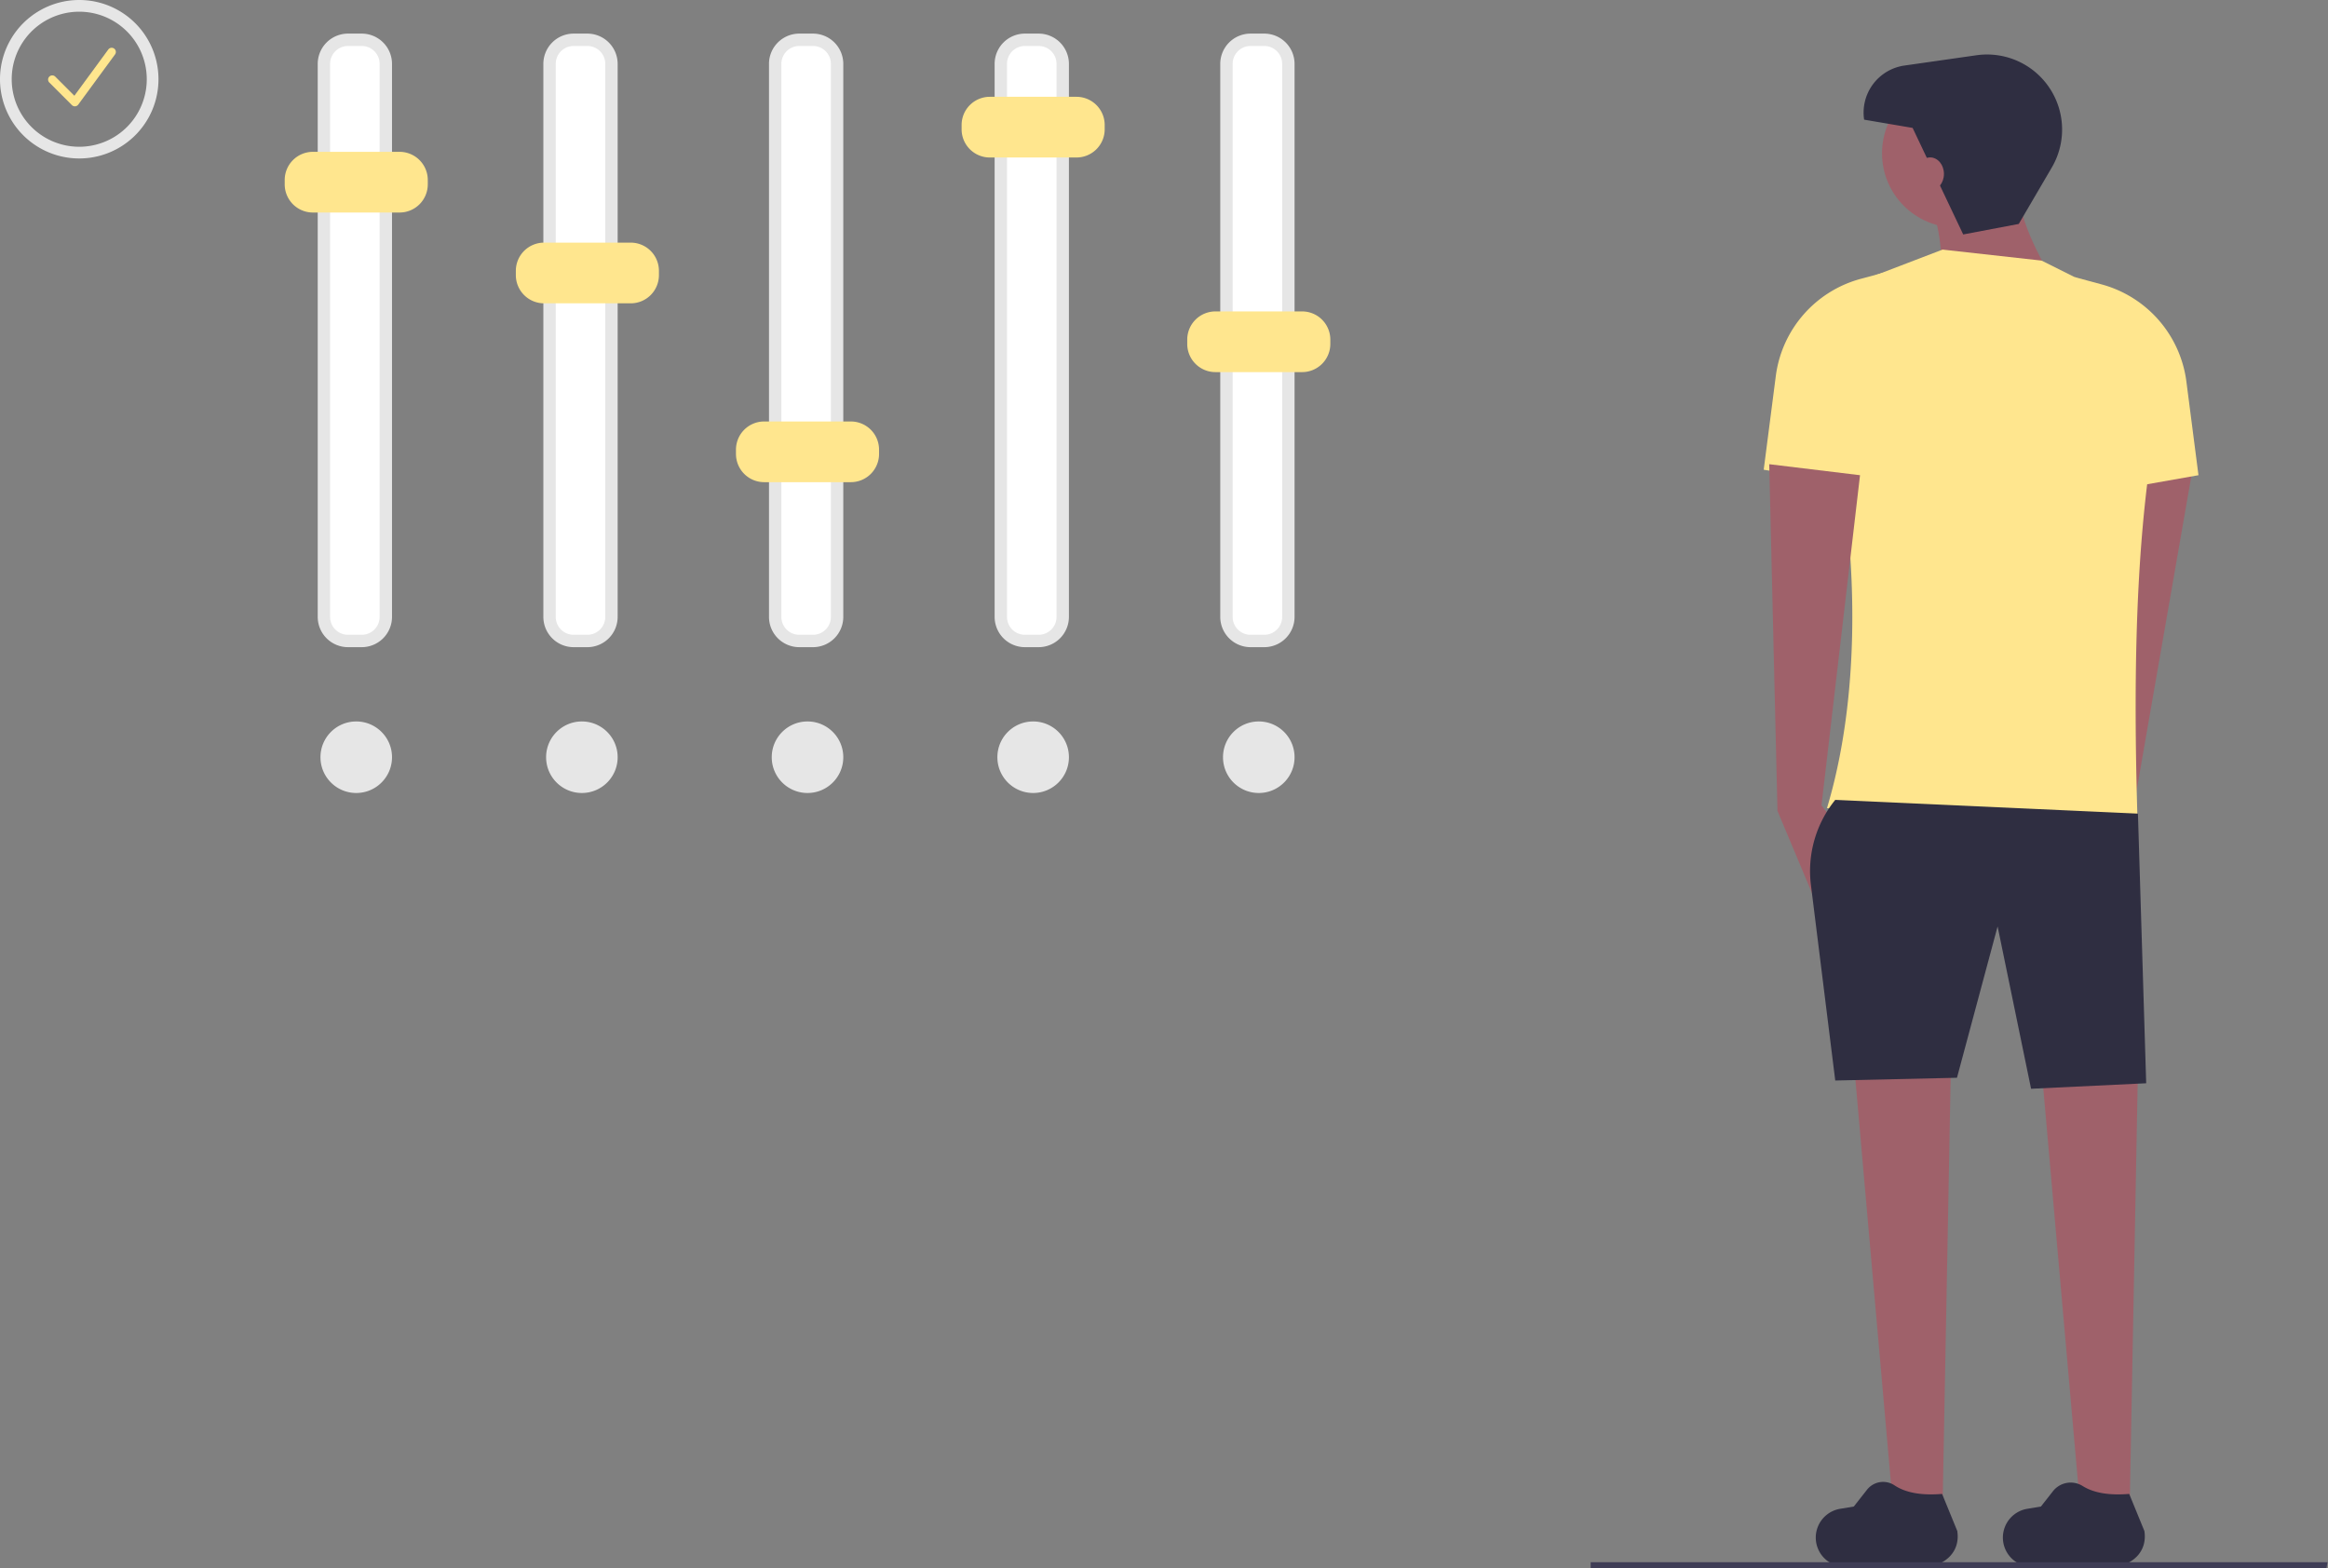 <svg width="662" height="446" fill="none" xmlns="http://www.w3.org/2000/svg"><rect width="100%" height="100%" fill="#808080" stroke="none"/><g clip-path="url(#clip0)"><path d="M594.767 225.22l-5.569 5.497 7.399 19.304 10.321-21.401 16.906-97.159-26.001-.725-3.056 94.484zM552.397 428.57h-14.084l-10.955-124.413h27.387l-2.348 124.413zM605.605 428.57h-14.084l-10.955-124.413h27.387l-2.348 124.413z" fill="#9F616A"/><path d="M594.698 444.8l-20.563-.109a8.295 8.295 0 01-4.058-10.334 8.302 8.302 0 016.404-5.27l3.884-.647 3.385-4.308a6.41 6.41 0 018.418-1.565c3.247 2.06 7.75 2.747 13.302 2.286l4.321 10.553c.857 5.709-3.052 9.475-8.754 10.375a10.503 10.503 0 01-6.339-.981zM541.49 444.8l-20.563-.109a8.295 8.295 0 01-4.058-10.334 8.302 8.302 0 016.404-5.27l3.884-.647 3.764-4.79a5.838 5.838 0 017.838-1.214c3.26 2.162 7.835 2.888 13.503 2.417l4.321 10.553c.857 5.709-3.052 9.475-8.754 10.375a10.503 10.503 0 01-6.339-.981z" fill="#2F2E41"/><path d="M556.31 64.721c11.668 0 21.127-9.459 21.127-21.127s-9.459-21.126-21.127-21.126-21.126 9.458-21.126 21.126c0 11.668 9.458 21.127 21.126 21.127z" fill="#9F616A"/><path d="M586.826 84.283l-34.429 2.347c.122-11.141-.364-21.233-3.129-27.386l24.256-7.825c.233 9.81 5.379 20.959 13.302 32.864z" fill="#9F616A"/><path d="M607.953 236.865l-88.42-7.043c11.798-39.327 8.106-90.824-3.912-129.433a22.279 22.279 0 0114.311-20.804l22.465-8.604 28.169 3.13 23.753 11.876a21.687 21.687 0 0111.984 19.804c-8.928 35.706-10.003 81.617-8.35 131.074z" fill="#FFE68E"/><path d="M541.443 140.621l-39.906-7.043 3.435-26.62a33.025 33.025 0 0124.135-27.652l7.641-2.066 4.695 63.381z" fill="#FFE68E"/><path d="M517.97 229.04l4.694 6.26-7.042 19.562-10.172-24.257-2.347-98.591 25.821 3.13-10.954 93.896z" fill="#9F616A"/><path d="M585.262 142.186l39.906-7.043-3.435-26.62a33.025 33.025 0 00-24.135-27.652l-7.641-2.066-4.695 63.381z" fill="#FFE68E"/><path d="M610.3 308.069l-32.737 1.565-9.516-46.165-11.555 43.035-34.611.783-6.918-55.607a32.156 32.156 0 016.918-24.205l86.072 3.912 2.347 76.682zM558.266 66.677l15.798-2.992 9.399-16.056a21.343 21.343 0 00-2.499-25 21.343 21.343 0 00-18.942-6.914l-20.474 2.925a13.517 13.517 0 00-11.203 10.097 13.504 13.504 0 00-.256 5.293l13.791 2.346 14.386 30.301z" fill="#2F2E41"/><path d="M548.876 54.158c2.161 0 3.913-2.102 3.913-4.695 0-2.593-1.752-4.695-3.913-4.695-2.161 0-3.912 2.102-3.912 4.695 0 2.593 1.751 4.695 3.912 4.695z" fill="#9F616A"/><path d="M98.956 9.557a8.617 8.617 0 00-8.607 8.607v157.277a8.617 8.617 0 008.607 8.607h3.912a8.62 8.62 0 008.607-8.607V18.164a8.616 8.616 0 00-8.607-8.607h-3.912z" fill="#E6E6E6"/><path d="M98.955 13.078a5.093 5.093 0 00-5.086 5.086v157.277a5.09 5.09 0 005.086 5.086h3.913a5.09 5.09 0 005.086-5.086V18.164a5.092 5.092 0 00-5.086-5.086h-3.913z" fill="#fff"/><path d="M163.118 9.557a8.615 8.615 0 00-8.607 8.607v157.277a8.615 8.615 0 008.607 8.607h3.912a8.62 8.62 0 008.607-8.607V18.164a8.616 8.616 0 00-8.607-8.607h-3.912z" fill="#E6E6E6"/><path d="M163.118 13.078a5.09 5.09 0 00-5.086 5.086v157.277a5.09 5.09 0 005.086 5.086h3.913a5.09 5.09 0 005.086-5.086V18.164a5.092 5.092 0 00-5.086-5.086h-3.913z" fill="#fff"/><path d="M227.281 9.557a8.615 8.615 0 00-8.607 8.607v157.277a8.615 8.615 0 008.607 8.607h3.912a8.62 8.62 0 008.608-8.607V18.164a8.621 8.621 0 00-8.608-8.607h-3.912z" fill="#E6E6E6"/><path d="M227.28 13.078a5.09 5.09 0 00-5.086 5.086v157.277a5.09 5.09 0 005.086 5.086h3.913a5.09 5.09 0 005.086-5.086V18.164a5.092 5.092 0 00-5.086-5.086h-3.913z" fill="#fff"/><path d="M291.443 9.557a8.615 8.615 0 00-8.607 8.607v157.277a8.617 8.617 0 008.607 8.607h3.912a8.62 8.62 0 008.608-8.607V18.164a8.621 8.621 0 00-8.608-8.607h-3.912z" fill="#E6E6E6"/><path d="M291.443 13.078a5.09 5.09 0 00-5.086 5.086v157.277a5.09 5.09 0 005.086 5.086h3.913a5.095 5.095 0 005.086-5.086V18.164a5.095 5.095 0 00-5.086-5.086h-3.913z" fill="#fff"/><path d="M355.606 9.557a8.615 8.615 0 00-8.607 8.607v157.277a8.617 8.617 0 008.607 8.607h3.913a8.617 8.617 0 008.607-8.607V18.164a8.621 8.621 0 00-8.607-8.607h-3.913z" fill="#E6E6E6"/><path d="M355.606 13.078a5.091 5.091 0 00-5.086 5.086v157.277a5.091 5.091 0 005.086 5.086h3.912a5.095 5.095 0 005.086-5.086V18.164a5.095 5.095 0 00-5.086-5.086h-3.912z" fill="#fff"/><path d="M113.633 60.441h-24.66a8.023 8.023 0 01-8.014-8.014v-1.233a8.023 8.023 0 018.014-8.015h24.66a8.025 8.025 0 018.014 8.015v1.233a8.023 8.023 0 01-8.014 8.014zM179.361 86.263h-24.66a8.025 8.025 0 01-8.014-8.015v-1.233a8.023 8.023 0 018.014-8.014h24.66a8.023 8.023 0 018.014 8.014v1.233a8.02 8.02 0 01-8.014 8.015zM241.958 137.123h-24.659a8.022 8.022 0 01-8.015-8.014v-1.233a8.03 8.03 0 012.35-5.665 8.03 8.03 0 015.665-2.35h24.659a8.03 8.03 0 015.665 2.35 8.03 8.03 0 012.35 5.665v1.233a8.026 8.026 0 01-8.015 8.014zM306.12 44.792h-24.659a8.025 8.025 0 01-8.015-8.015v-1.233a8.025 8.025 0 018.015-8.014h24.659a8.025 8.025 0 018.015 8.014v1.233a8.025 8.025 0 01-8.015 8.014zM370.283 105.824h-24.659a8.022 8.022 0 01-8.015-8.014v-1.233a8.025 8.025 0 018.015-8.014h24.659a8.025 8.025 0 018.015 8.014v1.233a8.026 8.026 0 01-8.015 8.014z" fill="#FFE68E"/><path d="M661.56 446H452.326v-1.71h209.543l-.309 1.71z" fill="#3F3D56"/><path d="M101.303 225.519c5.618 0 10.172-4.554 10.172-10.172s-4.554-10.172-10.172-10.172-10.172 4.554-10.172 10.172 4.554 10.172 10.172 10.172zM165.466 225.519c5.618 0 10.172-4.554 10.172-10.172s-4.554-10.172-10.172-10.172-10.172 4.554-10.172 10.172 4.554 10.172 10.172 10.172zM229.628 225.519c5.618 0 10.172-4.554 10.172-10.172s-4.554-10.172-10.172-10.172-10.172 4.554-10.172 10.172 4.554 10.172 10.172 10.172zM293.791 225.519c5.618 0 10.172-4.554 10.172-10.172s-4.554-10.172-10.172-10.172-10.172 4.554-10.172 10.172 4.554 10.172 10.172 10.172zM357.953 225.519c5.618 0 10.172-4.554 10.172-10.172s-4.554-10.172-10.172-10.172-10.172 4.554-10.172 10.172 4.554 10.172 10.172 10.172zM22.532 0a22.532 22.532 0 100 45.065 22.532 22.532 0 000-45.065zm0 41.736a19.203 19.203 0 110-38.407 19.203 19.203 0 010 38.407z" fill="#E6E6E6"/><path d="M21.287 30.238a1.188 1.188 0 01-.84-.348l-6.42-6.42a1.188 1.188 0 111.681-1.681l5.44 5.44 9.643-13.15a1.189 1.189 0 111.917 1.407L22.246 29.752a1.19 1.19 0 01-.959.486z" fill="#FFE68E"/></g><defs><clipPath id="clip0"><path fill="#fff" d="M0 0h661.869v446H0z"/></clipPath></defs></svg>